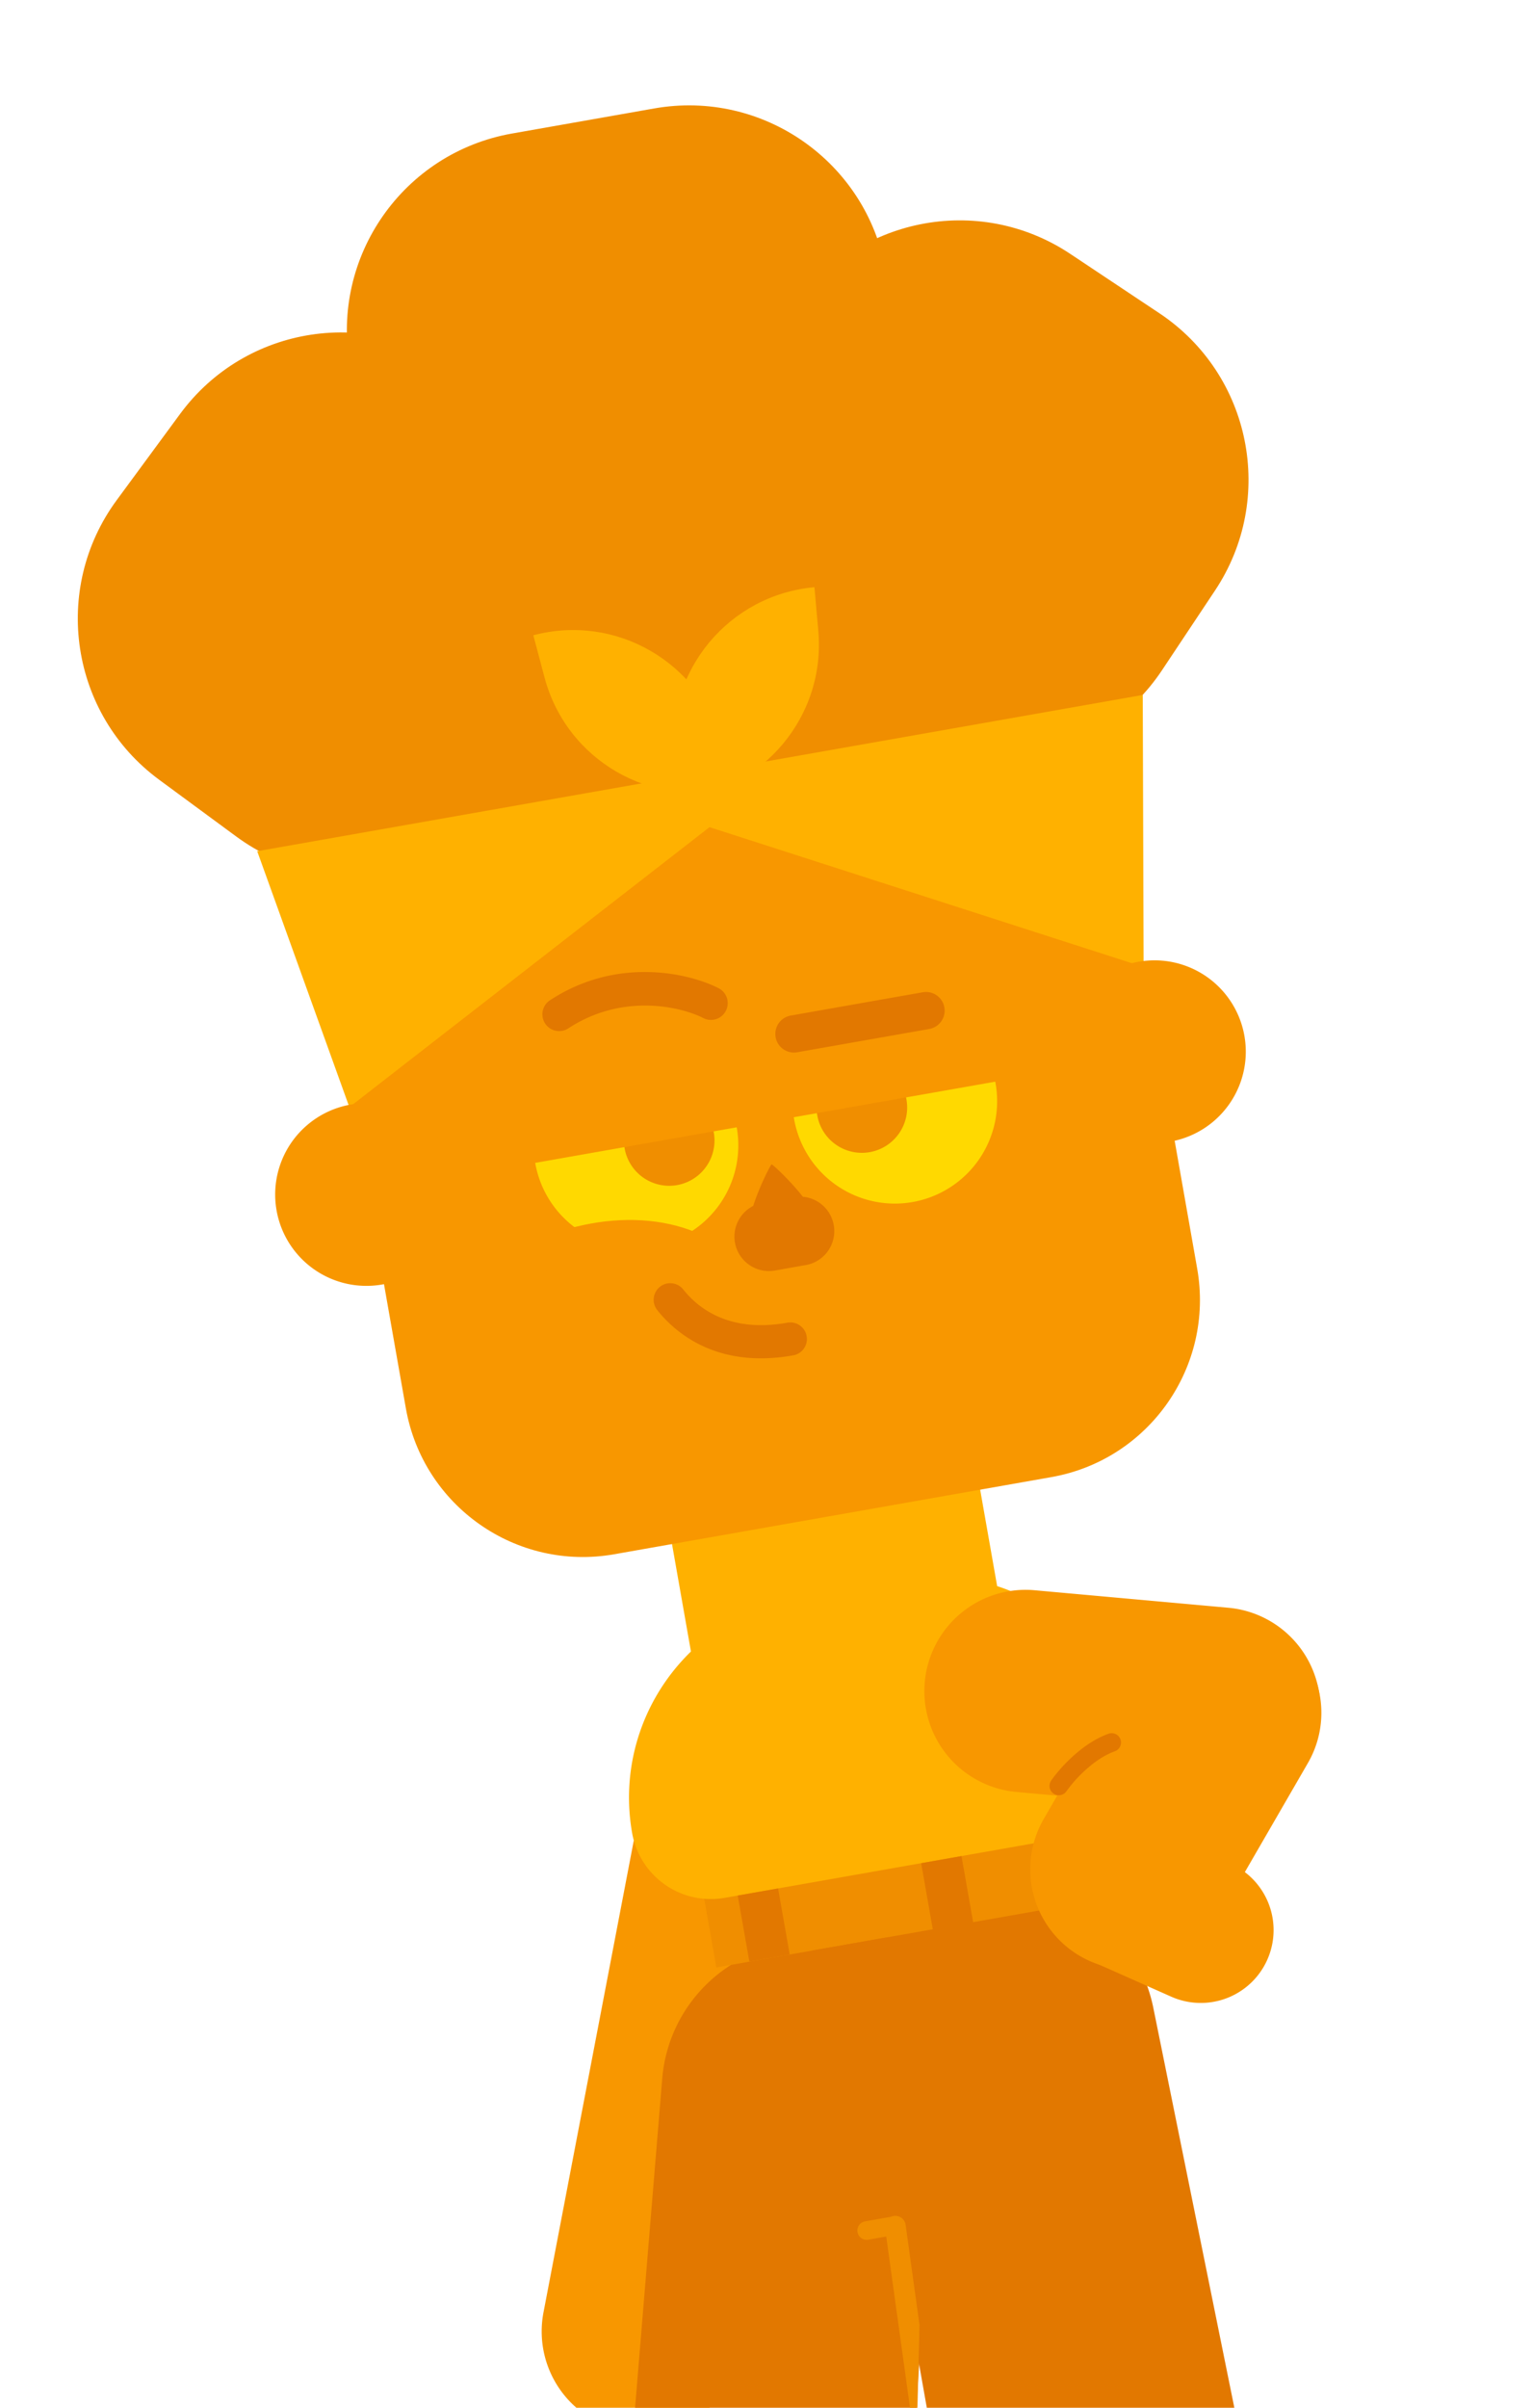 <svg width="112" height="176" fill="none" xmlns="http://www.w3.org/2000/svg"><g clip-path="url(#clip0)"><g clip-path="url(#clip1)"><path d="M22.593 39.139l45.477-8.02 4.906 27.825-45.477 8.02-4.906-27.825z" fill="#F08E00"/><path d="M37.72 58.04c-4.784 6.502-13.934 7.893-20.436 3.108l-5.64-4.15C5.144 52.213 3.752 43.063 8.537 36.56l4.641-6.306c4.785-6.502 13.935-7.893 20.437-3.108l5.64 4.15c6.501 4.786 7.893 13.935 3.108 20.437L37.72 58.04zM64.738 53.063c6.72 4.473 15.794 2.651 20.267-4.069l3.88-5.829c4.473-6.72 2.651-15.794-4.069-20.267l-6.518-4.338c-6.72-4.474-15.794-2.652-20.267 4.068l-3.88 5.83c-4.473 6.72-2.651 15.794 4.069 20.267l6.518 4.338z" fill="#F08E00"/><path d="M25.599 26.694c-1.402-7.95 3.906-15.531 11.856-16.933L47.86 7.927c7.95-1.402 15.531 3.906 16.933 11.856l1.518 8.609c1.402 7.95-3.907 15.531-11.857 16.933L44.05 47.16c-7.95 1.402-15.532-3.906-16.933-11.856l-1.518-8.609z" fill="#F08E00"/><path d="M49.015 112.042l22.543-3.975 2.318 13.149-22.542 3.975-2.319-13.149z" fill="#FFB100"/><path d="M69.749 56.083c6.09-1.074 11.897 2.993 12.971 9.083l4.86 27.567c1.263 7.156-3.515 13.98-10.671 15.241l-31.978 5.639c-7.156 1.262-13.98-3.516-15.241-10.672l-4.861-27.567c-1.074-6.09 2.992-11.898 9.082-12.972l35.838-6.319z" fill="#F89700"/><path d="M38.365 80.538a7.484 7.484 0 0114.741-2.6l.81 4.593a7.485 7.485 0 01-14.741 2.599l-.81-4.592zM57.28 77.203a7.484 7.484 0 1114.742-2.6l.81 4.593a7.484 7.484 0 01-14.741 2.599l-.81-4.592z" fill="#FFD900"/><path d="M45.717 80.86a2.7 2.7 0 001.34-4.661A3.313 3.313 0 0151.5 78.72l.725 4.108a3.313 3.313 0 01-6.525 1.15l-.543-3.078c.184.007.372-.006.561-.04zM59.248 78.474a2.7 2.7 0 001.453-4.555 3.313 3.313 0 014.88 2.317l.725 4.108a3.313 3.313 0 11-6.525 1.15l-.533-3.02z" fill="#F08E00"/><path d="M54.817 89.958a2.447 2.447 0 104.82-.85c-.235-1.331-3.089-4.011-3.19-3.993-.1.017-1.865 3.512-1.63 4.843z" fill="#E27800"/><path d="M49.309 55.213c-.558-6.23 4.04-11.732 10.27-12.29l.285 3.182c.557 6.23-4.04 11.732-10.27 12.289l-.285-3.181z" fill="#FFB100"/><path d="M39.836 49.524c1.606 6.044 7.809 9.642 13.854 8.035l-.821-3.087c-1.607-6.044-7.81-9.642-13.854-8.035l.82 3.087z" fill="#FFB100"/><path d="M45.637 177.691a7.402 7.402 0 008.663-5.878l8.027-41.919a7.402 7.402 0 10-14.54-2.784l-8.028 41.919a7.402 7.402 0 005.878 8.662z" fill="#F89700"/><path d="M64.744 215.079a5.178 5.178 0 01-4.27 4.794l-11.288 1.99c-3.342.589-6.338-2.142-6.059-5.525l5.318-64.396a10.9 10.9 0 018.97-9.838l7-1.234a3.815 3.815 0 014.47 3.982l-4.141 70.227z" fill="#E27800"/><path d="M74.22 212.197a5.178 5.178 0 005.998 4.195l12.409-2.188a5.178 5.178 0 004.175-6.128l-12.434-61.322c-1.175-5.794-6.753-9.595-12.575-8.568l-5.27.929a5.178 5.178 0 00-4.2 6.003l11.898 67.079z" fill="#E27800"/><path d="M51.41 138.183l26.837-4.732.993 5.635-26.836 4.732-.994-5.635z" fill="#F08E00"/><path d="M46.244 133.992c-1.426-8.087 3.974-15.799 12.061-17.225l7.48-1.319c8.087-1.426 15.799 3.974 17.225 12.061a5.841 5.841 0 01-4.739 6.767l-25.26 4.454a5.841 5.841 0 01-6.767-4.738z" fill="#FFB100"/><path d="M53.766 90.829a2.52 2.52 0 012.044-2.919l2.205-.389a2.52 2.52 0 11.875 4.962l-2.205.39a2.52 2.52 0 01-2.919-2.044zM59.382 142.588l5.636-.994 2.555 14.492a2.452 2.452 0 01-1.99 2.841l-.805.142a2.453 2.453 0 01-2.84-1.989l-2.556-14.492z" fill="#E27800"/><path d="M18.816 62.222l33.632-5.93.582 3.296L25.558 80.93l-6.742-18.708z" fill="#FFB100"/><path d="M83.598 50.799l-33.632 5.93.581 3.297 33.114 10.659-.063-19.886z" fill="#FFB100"/><path d="M53.968 138.561l2.952-.52.852 4.83-2.953.521-.851-4.831zM67.386 136.195l2.952-.52 1.041 5.904-2.952.52-1.04-5.904z" fill="#E27800"/><path d="M54.28 92.468c-3.287-3.785-9.759-4.26-15.36-1.657l2.017 4.01c5.816.16 15.962.66 13.344-2.353z" fill="#F89700"/><path fill-rule="evenodd" clip-rule="evenodd" d="M48.277 94.062a1.213 1.213 0 011.704.194c1.124 1.412 3.402 3.173 7.587 2.435a1.213 1.213 0 11.421 2.388c-5.207.919-8.327-1.33-9.906-3.313a1.212 1.212 0 01.194-1.704z" fill="#E27800"/><path d="M33.382 86.159a6.676 6.676 0 11-13.15 2.318 6.676 6.676 0 0113.15-2.318zM96.565 125.561a7.402 7.402 0 00-6.707-8.038l-14.251-1.287a7.403 7.403 0 00-1.332 14.745l14.252 1.287a7.403 7.403 0 008.038-6.707z" fill="#F89700"/><path d="M93 118.847a7.34 7.34 0 00-10.03 2.679l-6.645 11.488a7.34 7.34 0 0012.707 7.35l6.646-11.488a7.34 7.34 0 00-2.679-10.029zM36.517 83.53c-1.046-5.928 2.913-11.582 8.842-12.627l16.101-2.84c5.929-1.044 11.582 2.914 12.628 8.843l.33 1.878-37.57 6.625-.331-1.879z" fill="#F89700"/><path d="M56.74 75.814a1.363 1.363 0 011.105-1.578l9.66-1.704a1.362 1.362 0 01.474 2.684l-9.661 1.703a1.363 1.363 0 01-1.579-1.105z" fill="#E27800"/><path fill-rule="evenodd" clip-rule="evenodd" d="M40.232 73.119c4.97-3.26 10.278-1.956 12.383-.86a1.227 1.227 0 01-1.133 2.175c-1.584-.825-5.898-1.892-9.905.736a1.226 1.226 0 01-1.345-2.051z" fill="#E27800"/><path d="M76.805 136.184a5.325 5.325 0 017.029-2.706l6.171 2.741a5.325 5.325 0 01-4.323 9.734l-6.17-2.741a5.325 5.325 0 01-2.707-7.028zM91.034 75.716a6.676 6.676 0 11-13.15 2.318 6.676 6.676 0 0113.15-2.318z" fill="#F89700"/><path d="M65.433 161.997a.682.682 0 01.237 1.342l-2.147.379a.681.681 0 01-.237-1.342l2.147-.379z" fill="#F08E00"/><path fill-rule="evenodd" clip-rule="evenodd" d="M81.968 127.146a.682.682 0 01-.414.87c-.773.274-1.527.805-2.167 1.388a9.567 9.567 0 00-1.368 1.528.68.68 0 11-1.122-.772c.303-.44.858-1.114 1.573-1.764.711-.647 1.619-1.306 2.628-1.664a.68.68 0 01.87.414z" fill="#E27800"/><path d="M67.268 169.962l-.236 9.365-2.286-16.465a.761.761 0 111.507-.209l1.015 7.309z" fill="#F08E00"/></g></g><defs><clipPath id="clip0"><path fill="#fff" d="M0 0h112v176H0z"/></clipPath><clipPath id="clip1"><path fill="#fff" transform="rotate(-10 107.434 167.125)" d="M0 0h121v222.378H0z"/></clipPath></defs></svg>